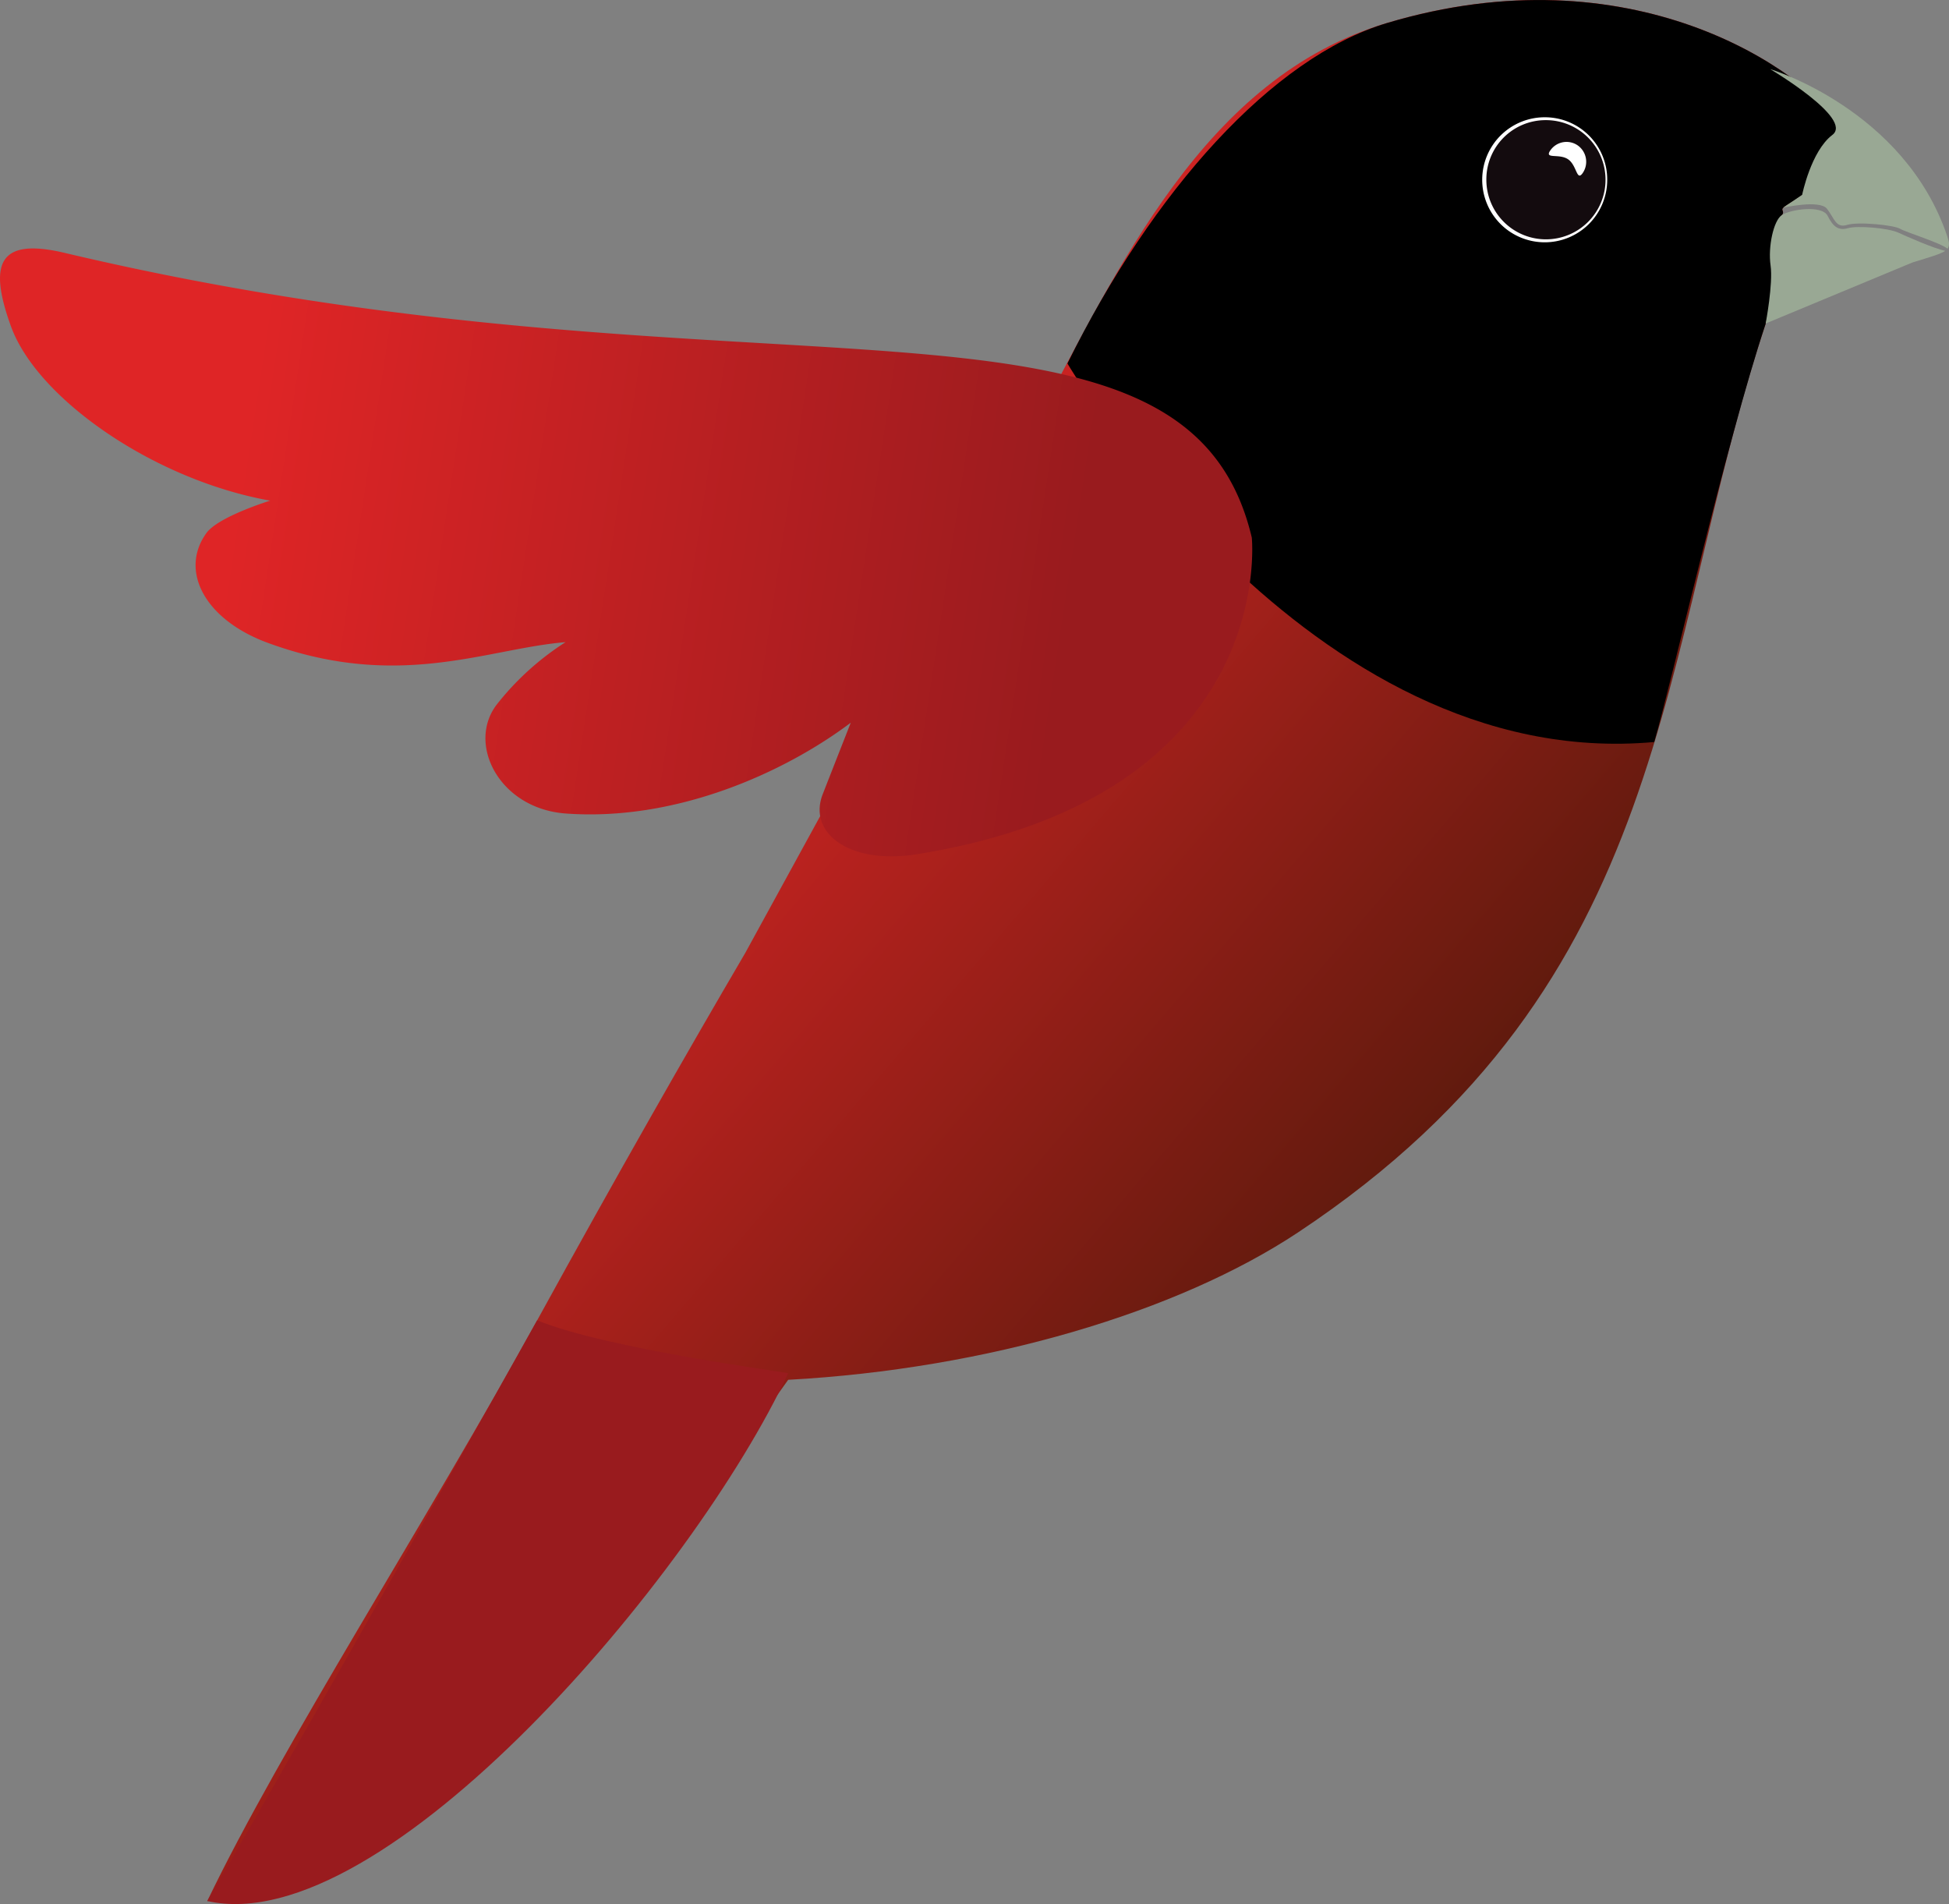 <svg xmlns="http://www.w3.org/2000/svg" xmlns:xlink="http://www.w3.org/1999/xlink" width="608" height="593.911" viewBox="0 0 608 593.911">
  <rect x="0" y="0" width="608" height="593.911" fill="#808080" stroke="none"/>
  <defs>
    <linearGradient id="linear-gradient" x1="0.254" y1="0.346" x2="1.094" y2="1.202" gradientUnits="objectBoundingBox">
      <stop offset="0" stop-color="#df2526"/>
      <stop offset="0.453" stop-color="#5d1a0d"/>
    </linearGradient>
    <linearGradient id="linear-gradient-2" x1="0.112" y1="-2.253" x2="0.831" y2="-0.755" gradientUnits="objectBoundingBox">
      <stop offset="0.004" stop-color="#df2526"/>
      <stop offset="1" stop-color="#991b1e"/>
    </linearGradient>
    <linearGradient id="linear-gradient-3" x1="0.057" y1="2.137" x2="0.722" y2="2.187" xlink:href="#linear-gradient-2"/>
  </defs>
  <g id="maya-logo" transform="translate(-136 -204.606)">
    <path id="Path_117" data-name="Path 117" d="M350.583,263.816c27.25-50.808,53.627-109.757,110.8-126.84,75.635-22.6,130.01,13.619,143.55,34.235,3.781,5.762-3.362,6.091-4.709,8.717-2.038,4-6.4,8.355-9.249,10.63-2.457,1.947-4,2.411-5.932,4-.962.792.532,1.121-.464,2.343-1.211,1.551-1.755,6.238-2.6,8.434-1.109,2.887,1.076,2.525-.283,9.725-.351,1.868,1.642-.215-.283,5.513,0,0-1.143,7.823-1.891,10.166C545.236,334.153,551.734,435.8,433.69,514.179c-37.676,25.008-97.122,42.623-159.116,46.02-51.7,71.922-102.511,158.765-181.214,162.58,22.959-47.888,68.843-119.085,102.907-181.135,25.178-45.8,46.778-83.639,64.914-114.59Z" transform="translate(107.304 74.798)" fill="url(#linear-gradient)"/>
    <path id="Path_118" data-name="Path 118" d="M196.257,493.59c22.178,9.079,79.7,16.427,78.307,16.506C245.458,572.746,148.585,687.189,93.35,674.725,110.875,644.894,166.042,547.783,196.257,493.59Z" transform="translate(107.303 122.851)" fill="url(#linear-gradient-2)"/>
    <path id="Path_119" data-name="Path 119" d="M330.38,243.177c26.536-53.763,63.952-95.526,99.692-106.19,75.635-22.6,130.01,13.619,143.55,34.235,3.781,5.762-3.362,6.091-4.721,8.717-2.038,4-6.385,8.355-9.249,10.63-2.457,1.947-4,2.411-5.932,4-.962.792.532,1.121-.464,2.343-1.211,1.551-1.755,6.238-2.6,8.434-1.109,2.887,1.076,2.525-.283,9.725-.351,1.868,1.642-.215-.283,5.513,0,0-1.143,7.823-1.891,10.166-12.566,37.9-29.389,112.134-34.778,130.508C404.894,371.092,330.38,243.177,330.38,243.177Z" transform="translate(138.613 74.799)"/>
    <path id="Path_120" data-name="Path 120" d="M464.289,200.581a19.031,19.031,0,1,1,18.849-19.03A18.962,18.962,0,0,1,464.289,200.581Z" transform="translate(153.812 79.119)" fill="#130b0e"/>
    <path id="Path_121" data-name="Path 121" d="M464.344,163.014a18.59,18.59,0,1,1-18.43,18.589A18.493,18.493,0,0,1,464.344,163.014Zm0-.894a19.5,19.5,0,1,0,19.28,19.495A19.435,19.435,0,0,0,464.344,162.12Z" transform="translate(153.758 79.066)" fill="#fff"/>
    <path id="Path_122" data-name="Path 122" d="M463.471,171.594c-1.891,2.808,2.785.826,5.57,2.74s2.638,7.064,4.574,4.257a6.24,6.24,0,0,0-1.608-8.615A6.141,6.141,0,0,0,463.471,171.594Z" transform="translate(156.136 79.962)" fill="#fff"/>
    <path id="Path_123" data-name="Path 123" d="M292.92,368.424c-4.823,12.249,8.468,22.121,29.276,18.8,112.938-18.057,104.549-98.764,104.549-98.764-20.638-87.386-154.225-37.687-370.217-88.79-20.491-4.868-24.1,2.955-16.857,22.914,8.208,22.6,44.638,47.888,80.843,54.341,0,0-16.178,4.97-19.891,10.121-8.468,11.751-.566,27.023,19.246,34.268,40.88,14.955,68.345,1.732,92.809-.249A86.391,86.391,0,0,0,191.541,340.1c-10,12.249.215,32.9,21.215,34.416,34.495,2.525,68.345-12.861,88.881-28.325C301.637,346.223,297.708,356.175,292.92,368.424Z" transform="translate(99.759 83.841)" fill="url(#linear-gradient-3)"/>
    <path id="Path_124" data-name="Path 124" d="M548.479,193.365c-2.853.826-4.608-.283-6.351-3.815s-11.672-2.015-14.287-.283c-2.638,1.732-4.359,9.985-3.532,15.713s-1.528,18.125-1.528,18.125l45.782-19.031c5.6-1.732,8.706-2.592,10.245-3.634-3.4-.645-12.68-4.755-14.6-5.66C560.875,193.263,551.343,192.539,548.479,193.365Z" transform="translate(164.028 82.406)" fill="#99a894"/>
    <path id="Path_125" data-name="Path 125" d="M579.28,201.018C565.921,161.418,524,148.84,524,148.84s26.106,15.453,19.427,20.536c-6.679,5.049-9.43,18.7-9.43,18.7l-5.932,4s11.389-2.592,13.676.328,2.751,6.125,6.215,5.049c3.5-1.087,14.717.034,16.642,1.223,1.721,1.042,12.566,4.359,14.751,6.193C580.061,203.905,579.88,202.784,579.28,201.018Z" transform="translate(164.189 77.312)" fill="#99a894"/>
  </g>
</svg>
